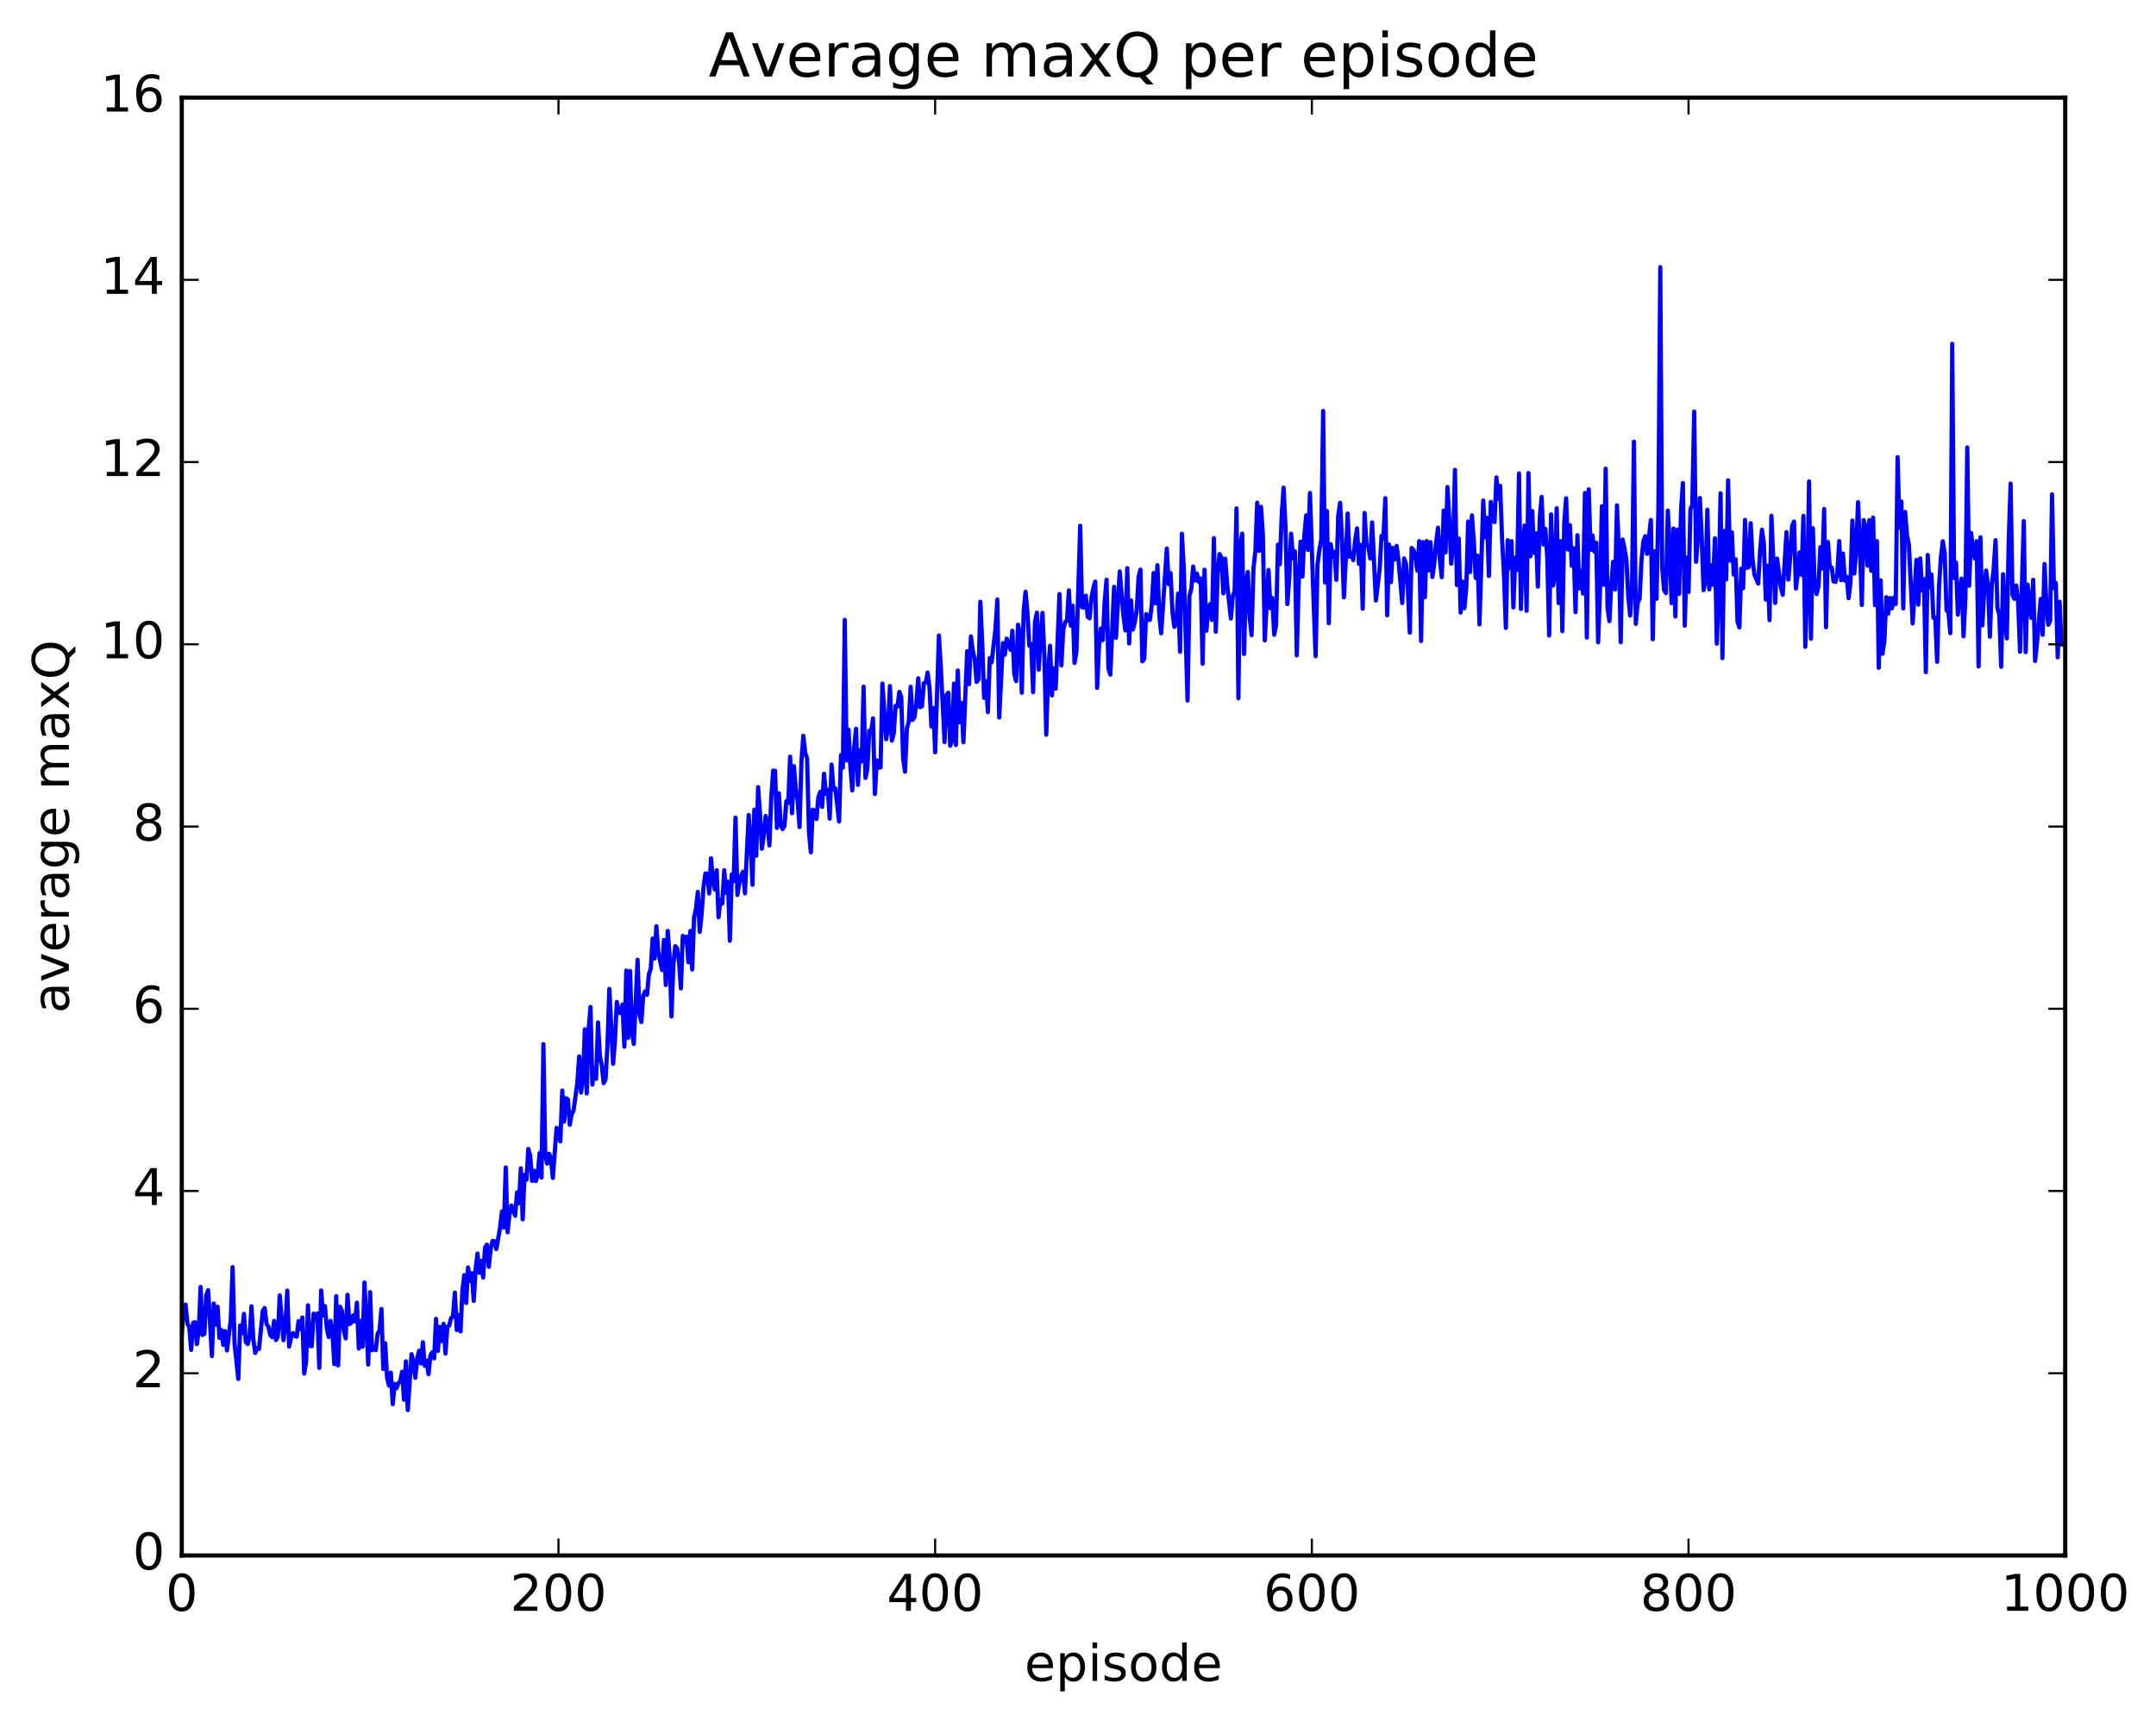 <?xml version="1.0" encoding="utf-8" standalone="no"?>
<!DOCTYPE svg PUBLIC "-//W3C//DTD SVG 1.1//EN"
  "http://www.w3.org/Graphics/SVG/1.1/DTD/svg11.dtd">
<!-- Created with matplotlib (http://matplotlib.org/) -->
<svg height="408pt" version="1.1" viewBox="0 0 511 408" width="511pt" xmlns="http://www.w3.org/2000/svg" xmlns:xlink="http://www.w3.org/1999/xlink">
 <defs>
  <style type="text/css">
*{stroke-linecap:butt;stroke-linejoin:round;stroke-miterlimit:100000;}
  </style>
 </defs>
 <g id="figure_1">
  <g id="patch_1">
   <path d="M 0 408.169 
L 511.954 408.169 
L 511.954 0 
L 0 0 
z
" style="fill:#ffffff;"/>
  </g>
  <g id="axes_1">
   <g id="patch_2">
    <path d="M 43.084 368.742 
L 489.484 368.742 
L 489.484 23.142 
L 43.084 23.142 
z
" style="fill:#ffffff;"/>
   </g>
   <g id="line2d_1">
    <path clip-path="url(#p8f39b2560d)" d="M 43.084 316.364 
L 43.53 309.959 
L 43.977 309.282 
L 44.423 313.789 
L 44.869 314.629 
L 45.316 320.016 
L 45.762 313.602 
L 46.209 313.443 
L 46.655 318.622 
L 47.101 315.549 
L 47.548 305.084 
L 47.994 316.47 
L 48.441 316.227 
L 48.887 307.076 
L 49.333 305.86 
L 50.226 321.485 
L 50.673 309.016 
L 51.119 314.009 
L 51.565 309.763 
L 52.012 317.156 
L 52.458 315.281 
L 52.905 318.825 
L 53.351 315.565 
L 53.797 320.141 
L 54.69 312.934 
L 55.137 300.391 
L 55.583 318.394 
L 56.476 326.909 
L 56.922 314.243 
L 57.369 316.06 
L 57.815 311.472 
L 58.261 318.13 
L 58.708 318.622 
L 59.154 316.99 
L 59.601 309.677 
L 60.047 317.533 
L 60.493 320.758 
L 60.94 319.564 
L 61.386 319.788 
L 62.279 310.777 
L 62.725 310.088 
L 63.172 313.858 
L 63.618 314.52 
L 64.065 316.493 
L 64.511 316.998 
L 64.957 313.149 
L 65.404 317.672 
L 65.85 316.797 
L 66.297 307.095 
L 67.189 317.714 
L 67.636 314.06 
L 68.082 305.956 
L 68.529 319.225 
L 68.975 317.097 
L 69.421 316.02 
L 69.868 316.715 
L 70.314 316.874 
L 70.761 313.196 
L 71.207 315.078 
L 71.653 312.338 
L 72.1 325.62 
L 72.546 322.809 
L 72.993 309.419 
L 73.439 319.063 
L 73.885 319.132 
L 74.332 311.42 
L 74.778 312.49 
L 75.225 311.379 
L 75.671 324.292 
L 76.117 305.897 
L 76.564 311.858 
L 77.01 309.628 
L 77.457 314.799 
L 77.903 316.947 
L 78.349 313.137 
L 78.796 316.128 
L 79.242 323.399 
L 79.689 307.257 
L 80.135 323.713 
L 80.581 309.773 
L 81.028 310.736 
L 81.474 315.331 
L 81.921 317.277 
L 82.367 306.945 
L 82.813 313.91 
L 83.26 313.571 
L 83.706 311.842 
L 84.153 313.254 
L 84.599 308.806 
L 85.045 319.7 
L 85.492 313.113 
L 85.938 319.245 
L 86.385 304.028 
L 87.277 323.488 
L 87.724 306.318 
L 88.17 320.099 
L 88.617 319.233 
L 89.063 320.075 
L 89.509 316.128 
L 89.956 315.454 
L 90.402 310.305 
L 90.849 324.555 
L 91.295 318.427 
L 91.741 326.544 
L 92.188 328.448 
L 92.634 325.408 
L 93.081 332.87 
L 93.527 328.08 
L 93.973 329.099 
L 94.42 327.894 
L 94.866 327.415 
L 95.313 325.17 
L 95.759 331.83 
L 96.205 322.721 
L 96.652 334.272 
L 97.545 321.021 
L 97.991 322.934 
L 98.437 326.636 
L 98.884 322.058 
L 99.33 320.2 
L 99.777 323.223 
L 100.223 318.199 
L 100.669 323.785 
L 101.116 322.566 
L 101.562 325.764 
L 102.009 321.319 
L 102.455 320.562 
L 102.901 322.02 
L 103.348 312.662 
L 103.794 320.25 
L 104.241 314.579 
L 104.687 317.914 
L 105.133 313.821 
L 105.58 320.868 
L 106.026 314.54 
L 106.473 314.218 
L 106.919 312.468 
L 107.365 312.085 
L 107.812 306.417 
L 108.258 315.288 
L 108.705 311.752 
L 109.151 315.64 
L 109.597 305.83 
L 110.044 302.27 
L 110.49 308.89 
L 110.937 300.471 
L 111.383 303.655 
L 111.829 301.811 
L 112.276 308.383 
L 112.722 300.969 
L 113.169 297.169 
L 113.615 301.737 
L 114.061 298.907 
L 114.508 302.854 
L 114.954 295.758 
L 115.401 295.066 
L 115.847 300.301 
L 116.293 296.094 
L 116.74 294.18 
L 117.186 294.246 
L 117.633 296.116 
L 118.525 291.031 
L 118.972 287.199 
L 119.418 291.023 
L 119.865 276.741 
L 120.311 292.135 
L 120.757 287.759 
L 121.204 285.774 
L 122.097 288.212 
L 122.543 282.667 
L 122.989 285.235 
L 123.436 276.973 
L 123.882 289.052 
L 124.329 278.507 
L 124.775 279.673 
L 125.221 272.371 
L 125.668 274.016 
L 126.114 279.94 
L 126.561 277.514 
L 127.007 279.991 
L 127.453 278.477 
L 127.9 273.311 
L 128.346 279.163 
L 128.793 247.534 
L 129.239 274.029 
L 129.685 275.836 
L 130.132 273.51 
L 130.578 274.602 
L 131.025 279.252 
L 131.917 267.369 
L 132.364 268.739 
L 132.81 270.571 
L 133.257 258.527 
L 133.703 265.889 
L 134.149 260.346 
L 134.596 260.614 
L 135.042 266.627 
L 135.489 264.11 
L 135.935 263.289 
L 136.828 256.761 
L 137.274 250.447 
L 137.721 258.988 
L 138.167 255.728 
L 138.613 244.003 
L 139.06 259.209 
L 139.506 244.193 
L 139.953 238.723 
L 140.399 257.114 
L 140.845 253.199 
L 141.292 255.755 
L 141.738 242.376 
L 142.185 250.382 
L 142.631 252.549 
L 143.077 256.78 
L 143.524 255.845 
L 143.97 247.893 
L 144.417 234.423 
L 145.309 252.194 
L 145.756 246.621 
L 146.202 237.518 
L 146.649 240.126 
L 147.095 240.123 
L 147.541 238.135 
L 147.988 248.128 
L 148.434 230.072 
L 148.881 246.063 
L 149.327 230.185 
L 149.773 244.389 
L 150.22 247.486 
L 151.113 227.523 
L 151.559 240.403 
L 152.005 242.284 
L 152.452 236.097 
L 152.898 235.031 
L 153.345 235.835 
L 153.791 231 
L 154.237 229.659 
L 154.684 222.48 
L 155.13 227.24 
L 155.577 219.575 
L 156.023 225.747 
L 156.916 229.981 
L 157.362 222.831 
L 157.809 233.5 
L 158.255 220.691 
L 158.701 226.501 
L 159.148 240.962 
L 159.594 228.794 
L 160.041 224.309 
L 160.487 224.772 
L 160.933 227.945 
L 161.38 234.308 
L 161.826 221.856 
L 162.273 223.366 
L 162.719 222.037 
L 163.165 228.111 
L 163.612 220.703 
L 164.058 229.832 
L 164.505 217.492 
L 164.951 215.423 
L 165.397 211.438 
L 165.844 220.928 
L 166.29 216.688 
L 166.737 210.307 
L 167.183 207.075 
L 167.629 207.096 
L 168.076 211.804 
L 168.522 203.465 
L 168.969 208.701 
L 169.415 210.862 
L 169.861 206.287 
L 170.308 217.441 
L 170.754 213.325 
L 171.201 214.206 
L 171.647 206.301 
L 172.093 211.648 
L 172.54 209.026 
L 172.986 223.015 
L 173.433 207.299 
L 173.879 208.897 
L 174.325 193.829 
L 174.772 212.173 
L 175.218 209.253 
L 175.665 207.567 
L 176.111 206.658 
L 176.557 211.788 
L 177.45 193.201 
L 177.897 199.391 
L 178.343 209.744 
L 178.789 191.933 
L 179.236 202.859 
L 179.682 186.61 
L 180.129 192.823 
L 180.575 201.211 
L 181.021 198.094 
L 181.468 193.424 
L 181.914 195.068 
L 182.361 200.423 
L 182.807 188.903 
L 183.253 182.697 
L 183.7 182.718 
L 184.146 196.277 
L 184.593 188.047 
L 185.039 195.563 
L 185.485 196.54 
L 185.932 195.814 
L 186.378 189.922 
L 186.825 190.377 
L 187.271 179.379 
L 187.717 192.787 
L 188.164 181.613 
L 188.61 187.06 
L 189.057 189.868 
L 189.503 196.061 
L 189.949 180.585 
L 190.396 174.43 
L 190.842 178.494 
L 191.289 179.697 
L 191.735 197.332 
L 192.181 202.048 
L 192.628 191.935 
L 193.074 192.191 
L 193.521 194.151 
L 193.967 188.973 
L 194.413 187.724 
L 194.86 191.282 
L 195.306 183.439 
L 195.753 188.216 
L 196.199 187.225 
L 196.645 194.075 
L 197.092 181.259 
L 197.538 187.141 
L 197.985 186.903 
L 198.877 194.744 
L 199.324 179.007 
L 199.77 181.992 
L 200.217 146.955 
L 200.663 180.27 
L 201.109 172.982 
L 201.556 181.799 
L 202.002 187.386 
L 202.449 177.16 
L 202.895 172.766 
L 203.341 186.066 
L 203.788 177.866 
L 204.234 180.495 
L 204.681 162.78 
L 205.127 184.417 
L 205.573 182.359 
L 206.02 173.24 
L 206.466 173.637 
L 206.913 170.297 
L 207.359 188.225 
L 207.805 180.244 
L 208.252 181.984 
L 208.698 181.924 
L 209.145 162.044 
L 210.037 175.248 
L 210.484 172.58 
L 210.93 162.63 
L 211.377 175.564 
L 211.823 173.911 
L 212.269 167.337 
L 212.716 167.524 
L 213.162 164.02 
L 213.609 165.258 
L 214.055 179.881 
L 214.501 182.939 
L 214.948 172.697 
L 215.394 171.086 
L 215.841 162.802 
L 216.287 170.685 
L 216.733 169.994 
L 217.18 166.91 
L 217.626 160.789 
L 218.073 167.655 
L 218.519 167.413 
L 218.965 161.958 
L 219.412 161.824 
L 219.858 159.441 
L 220.305 162.958 
L 220.751 172.234 
L 221.197 167.859 
L 221.644 178.359 
L 222.537 150.652 
L 222.983 158.053 
L 223.876 175.925 
L 224.322 164.79 
L 224.769 164.218 
L 225.215 176.784 
L 225.661 175.403 
L 226.108 162.06 
L 226.554 176.613 
L 227.001 158.954 
L 227.447 171.257 
L 227.893 166.613 
L 228.34 175.959 
L 229.233 154.372 
L 229.679 162.181 
L 230.125 150.861 
L 230.572 154.39 
L 231.018 156.188 
L 231.465 161.664 
L 231.911 161.11 
L 232.357 142.645 
L 232.804 152.578 
L 233.25 165.436 
L 233.697 161.51 
L 234.143 168.822 
L 234.589 156.002 
L 235.036 157.004 
L 235.929 149.202 
L 236.375 142.101 
L 236.821 170.096 
L 237.714 152.461 
L 238.161 155.186 
L 238.607 151.395 
L 239.5 154.049 
L 239.946 149.524 
L 240.393 159.733 
L 240.839 161.464 
L 241.285 148.093 
L 241.732 150.34 
L 242.178 164.223 
L 242.625 144.798 
L 243.071 140.279 
L 243.517 145.266 
L 243.964 153.052 
L 244.41 152.66 
L 244.857 164.091 
L 245.303 147.533 
L 245.749 145.236 
L 246.196 158.773 
L 246.642 150.405 
L 247.089 145.288 
L 247.535 156.008 
L 247.981 174.158 
L 248.428 159.283 
L 248.874 153.095 
L 249.321 164.841 
L 249.767 158.437 
L 250.213 163.248 
L 251.106 140.824 
L 251.553 157.735 
L 251.999 149.428 
L 252.445 147.461 
L 252.892 147.223 
L 253.338 139.956 
L 253.785 148.327 
L 254.231 143.589 
L 254.677 157.166 
L 255.124 154.427 
L 256.017 124.637 
L 256.463 143.962 
L 256.909 144.04 
L 257.356 141.218 
L 257.802 146.231 
L 258.249 146.575 
L 258.695 141.621 
L 259.141 139.467 
L 259.588 137.862 
L 260.034 163.083 
L 260.481 153.195 
L 260.927 148.994 
L 261.373 151.744 
L 261.82 142.562 
L 262.266 137.431 
L 262.713 158.484 
L 263.159 159.929 
L 264.052 139.104 
L 264.498 151.207 
L 265.391 135.466 
L 266.284 146.132 
L 266.73 149.451 
L 267.177 134.679 
L 267.623 152.534 
L 268.069 142.333 
L 268.516 149.233 
L 268.962 147.514 
L 269.409 144.857 
L 269.855 136.804 
L 270.301 135.027 
L 270.748 156.77 
L 271.194 156.189 
L 271.641 145.597 
L 272.087 146.885 
L 272.533 146.958 
L 272.98 143.462 
L 273.426 135.832 
L 273.873 143.003 
L 274.319 133.977 
L 274.765 145.725 
L 275.212 150.129 
L 276.551 130.046 
L 276.997 138.477 
L 277.444 135.857 
L 277.89 145.123 
L 278.337 148.609 
L 278.783 147.746 
L 279.229 140.699 
L 279.676 154.518 
L 280.122 126.521 
L 280.569 134.617 
L 281.461 166.076 
L 281.908 141.252 
L 282.354 139.587 
L 282.801 134.325 
L 283.247 137.615 
L 283.693 136.005 
L 284.14 137.948 
L 284.586 137.138 
L 285.033 157.358 
L 285.479 135.065 
L 285.925 149.523 
L 286.372 144.53 
L 286.818 143.203 
L 287.265 146.972 
L 287.711 127.564 
L 288.157 149.764 
L 288.604 135.874 
L 289.05 131.338 
L 289.497 132.205 
L 289.943 140.665 
L 290.389 132.452 
L 290.836 138.301 
L 291.729 146.624 
L 292.175 141.375 
L 292.621 140.151 
L 293.068 120.5 
L 293.514 165.529 
L 293.961 129.43 
L 294.407 126.502 
L 294.853 155.041 
L 295.3 138.172 
L 295.746 135.577 
L 296.193 146.519 
L 296.639 150.594 
L 297.085 134.81 
L 297.532 130.736 
L 297.978 119.172 
L 298.425 130.596 
L 298.871 120.147 
L 299.317 126.713 
L 299.764 151.801 
L 300.657 135.137 
L 301.103 144.186 
L 301.549 141.756 
L 301.996 150.476 
L 302.442 148.132 
L 302.889 129.104 
L 303.335 133.78 
L 303.781 122.086 
L 304.228 115.599 
L 304.674 124.89 
L 305.121 143.19 
L 305.567 136.97 
L 306.013 126.512 
L 306.46 132.398 
L 306.906 130.682 
L 307.353 155.362 
L 307.799 138.57 
L 308.245 128.405 
L 308.692 136.69 
L 309.138 127.073 
L 309.585 122.164 
L 310.031 130.37 
L 310.477 116.856 
L 311.37 143.454 
L 311.817 155.55 
L 312.263 133.86 
L 312.709 130.365 
L 313.156 127.924 
L 313.602 97.418 
L 314.049 138.074 
L 314.495 121.149 
L 314.941 147.749 
L 315.388 129.006 
L 315.834 131.883 
L 316.281 130.828 
L 316.727 137.46 
L 317.173 122.339 
L 317.62 119.187 
L 318.066 127.739 
L 318.513 141.61 
L 318.959 132.913 
L 319.405 121.742 
L 319.852 131.961 
L 320.298 131.026 
L 320.745 132.792 
L 321.191 128.061 
L 321.637 125.262 
L 322.084 133.694 
L 322.53 129.165 
L 322.977 144.305 
L 323.423 121.604 
L 323.869 129.109 
L 324.316 129.523 
L 324.762 132.401 
L 325.209 123.838 
L 326.101 142.369 
L 326.994 134.903 
L 327.441 127.043 
L 327.887 127.631 
L 328.333 118.102 
L 328.78 145.862 
L 329.226 129.084 
L 329.673 137.993 
L 330.119 129.892 
L 330.565 132.613 
L 331.012 129.422 
L 331.458 132.754 
L 332.351 142.966 
L 332.797 132.377 
L 333.244 133.701 
L 333.69 139.721 
L 334.137 149.986 
L 334.583 129.917 
L 335.029 130.391 
L 335.476 132.007 
L 335.922 135.286 
L 336.369 128.275 
L 336.815 151.966 
L 337.261 128.513 
L 337.708 141.593 
L 338.154 128.265 
L 338.601 135.202 
L 339.047 128.535 
L 339.493 136.783 
L 339.94 133.544 
L 340.386 128.601 
L 340.833 125.085 
L 341.279 132.913 
L 341.725 136.828 
L 342.172 121.022 
L 342.618 130.95 
L 343.065 115.448 
L 343.511 123.257 
L 343.957 133.634 
L 344.404 128.755 
L 344.85 111.383 
L 345.297 138.686 
L 345.743 127.663 
L 346.189 145.215 
L 346.636 137.856 
L 347.082 144.198 
L 347.529 139.261 
L 347.975 123.635 
L 348.421 135.615 
L 348.868 122.176 
L 349.314 128.305 
L 349.761 137.01 
L 350.207 131.738 
L 350.653 148.014 
L 351.546 118.65 
L 351.993 127.406 
L 352.439 122.747 
L 352.885 136.536 
L 353.332 118.985 
L 353.778 123.135 
L 354.225 123.759 
L 354.671 113.188 
L 355.117 118.296 
L 355.564 115.165 
L 356.01 127.833 
L 356.457 136.123 
L 356.903 148.844 
L 357.349 128.068 
L 357.796 134.697 
L 358.242 128.286 
L 358.689 143.996 
L 359.135 132.218 
L 359.581 135.116 
L 360.028 112.228 
L 360.474 144.375 
L 360.921 129.386 
L 361.367 124.582 
L 361.813 144.78 
L 362.26 112.149 
L 362.706 131.885 
L 363.153 121.133 
L 363.599 131.069 
L 364.045 126.431 
L 364.492 139.07 
L 364.938 122.818 
L 365.385 117.793 
L 365.831 129.085 
L 366.277 125.382 
L 366.724 132.245 
L 367.17 150.665 
L 367.617 121.932 
L 368.063 138.827 
L 368.509 136.809 
L 368.956 120.477 
L 369.402 142.967 
L 369.849 128.302 
L 370.295 149.614 
L 370.741 124.122 
L 371.188 118.12 
L 371.634 130.279 
L 372.081 124.512 
L 372.527 134.135 
L 372.973 129.984 
L 373.42 145.126 
L 373.866 126.893 
L 374.313 139.491 
L 374.759 135.311 
L 375.205 140.719 
L 375.652 116.866 
L 376.098 151.145 
L 376.545 116.003 
L 376.991 130.348 
L 377.437 126.945 
L 377.884 130.749 
L 378.33 128.658 
L 378.777 152.272 
L 379.223 140.067 
L 379.669 120.019 
L 380.116 138.613 
L 380.562 111.092 
L 381.009 144.2 
L 381.455 147.242 
L 381.901 138.328 
L 382.348 133.176 
L 382.794 139.733 
L 383.241 119.8 
L 383.687 130.416 
L 384.133 152.25 
L 384.58 127.903 
L 385.026 130.022 
L 385.473 132.711 
L 385.919 141.316 
L 386.365 145.928 
L 386.812 138.919 
L 387.258 104.702 
L 387.705 147.893 
L 388.151 142.819 
L 388.597 142.051 
L 389.044 133.029 
L 389.49 128.345 
L 389.937 127.12 
L 390.383 131.291 
L 391.276 123.257 
L 391.722 151.546 
L 392.169 130.68 
L 392.615 141.958 
L 393.061 120.424 
L 393.508 63.335 
L 393.954 134.496 
L 394.401 139.849 
L 394.847 140.606 
L 395.293 121.033 
L 395.74 129.653 
L 396.186 142.986 
L 396.633 125.296 
L 397.079 146.135 
L 397.525 125.548 
L 397.972 140.777 
L 398.418 121.114 
L 398.865 114.524 
L 399.311 148.334 
L 399.757 132.205 
L 400.204 140.354 
L 400.65 120.701 
L 401.097 119.658 
L 401.543 97.577 
L 401.989 133.175 
L 402.436 127.465 
L 402.882 118.057 
L 403.329 127.502 
L 403.775 139.904 
L 404.221 137.695 
L 404.668 120.83 
L 405.114 139.728 
L 405.561 133.989 
L 406.007 138.634 
L 406.453 127.617 
L 406.9 152.586 
L 407.346 139.585 
L 407.793 116.955 
L 408.239 156.018 
L 408.685 125.878 
L 409.132 137.361 
L 409.578 113.867 
L 410.025 132.9 
L 410.471 126.197 
L 410.917 136.226 
L 411.364 132.566 
L 411.81 147.341 
L 412.257 148.738 
L 412.703 134.791 
L 413.149 139.443 
L 413.596 123.257 
L 414.042 134.626 
L 414.489 134.446 
L 414.935 124.017 
L 415.381 132.798 
L 415.828 136.236 
L 416.721 138.336 
L 417.167 130.589 
L 417.613 125.568 
L 418.06 128.819 
L 418.506 142.136 
L 418.953 134.118 
L 419.399 147.042 
L 419.845 122.276 
L 420.738 142.921 
L 421.185 132.421 
L 422.077 139.109 
L 422.524 140.999 
L 423.417 126.158 
L 423.863 137.382 
L 424.309 132.05 
L 424.756 124.712 
L 425.202 123.642 
L 425.649 139.52 
L 426.095 136.084 
L 426.541 130.957 
L 426.988 136.267 
L 427.434 122.289 
L 427.881 153.339 
L 428.327 139.468 
L 428.773 114.132 
L 429.22 151.424 
L 429.666 125.228 
L 430.113 139.062 
L 430.559 140.844 
L 431.005 139.005 
L 431.452 129.722 
L 431.898 134.782 
L 432.345 120.654 
L 432.791 148.717 
L 433.237 128.488 
L 433.684 134.435 
L 434.13 134.518 
L 434.577 137.845 
L 435.023 137.935 
L 435.469 135.913 
L 435.916 128.268 
L 436.362 137.542 
L 436.809 131.229 
L 437.255 137.641 
L 437.701 136.742 
L 438.148 141.814 
L 438.594 137.97 
L 439.041 123.389 
L 439.487 135.965 
L 439.933 130.744 
L 440.38 119.046 
L 440.826 129.581 
L 441.273 143.428 
L 441.719 123.279 
L 442.165 124.827 
L 442.612 134.1 
L 443.058 123.323 
L 443.505 135.337 
L 443.951 122.725 
L 444.397 143.479 
L 444.844 128.29 
L 445.29 158.305 
L 445.737 137.592 
L 446.183 154.984 
L 446.629 151.833 
L 447.076 141.572 
L 447.522 145.501 
L 447.969 141.776 
L 448.415 144.208 
L 448.861 141.676 
L 449.308 143.195 
L 449.754 108.362 
L 450.201 125.082 
L 450.647 118.894 
L 451.093 144.247 
L 451.54 121.353 
L 451.986 126.883 
L 452.433 129.105 
L 453.325 147.795 
L 454.218 132.739 
L 454.665 143.348 
L 455.111 132.37 
L 455.557 139.981 
L 456.004 137.286 
L 456.45 159.35 
L 456.897 131.572 
L 457.343 139.221 
L 457.789 136.179 
L 458.236 146.456 
L 458.682 146.364 
L 459.129 156.882 
L 459.575 138.992 
L 460.021 132.125 
L 460.468 128.312 
L 460.914 131.225 
L 461.361 144.696 
L 461.807 145.151 
L 462.253 150.098 
L 462.7 81.505 
L 463.146 137.023 
L 463.593 133.364 
L 464.039 145.715 
L 464.485 140.048 
L 464.932 137.17 
L 465.378 150.842 
L 465.825 141.721 
L 466.271 106.063 
L 466.717 138.854 
L 467.164 126.327 
L 467.61 130.125 
L 468.057 132.401 
L 468.503 128.294 
L 468.949 157.983 
L 469.396 127.371 
L 469.842 148.252 
L 470.289 139.814 
L 470.735 135.246 
L 471.181 138.782 
L 471.628 150.933 
L 472.074 138.933 
L 472.521 134.998 
L 472.967 128.048 
L 473.413 144.128 
L 473.86 145.749 
L 474.306 158.061 
L 474.753 136.121 
L 475.199 147.006 
L 475.645 151.35 
L 476.092 128.217 
L 476.538 114.645 
L 476.985 141.004 
L 477.431 141.953 
L 477.877 138.812 
L 478.324 142.806 
L 478.77 154.503 
L 479.663 123.535 
L 480.109 154.599 
L 480.556 138.582 
L 481.449 146.477 
L 481.895 137.447 
L 482.341 156.678 
L 482.788 152.484 
L 483.681 142 
L 484.127 150.496 
L 484.573 133.709 
L 485.02 143.374 
L 485.466 148.112 
L 485.913 147.148 
L 486.359 117.185 
L 486.805 139.451 
L 487.252 138.178 
L 487.698 155.827 
L 488.145 142.648 
L 488.591 152.776 
L 488.591 152.776 
" style="fill:none;stroke:#0000ff;stroke-linecap:square;"/>
   </g>
   <g id="patch_3">
    <path d="M 489.484 368.742 
L 489.484 23.142 
" style="fill:none;stroke:#000000;stroke-linecap:square;stroke-linejoin:miter;"/>
   </g>
   <g id="patch_4">
    <path d="M 43.084 368.742 
L 489.484 368.742 
" style="fill:none;stroke:#000000;stroke-linecap:square;stroke-linejoin:miter;"/>
   </g>
   <g id="patch_5">
    <path d="M 43.084 23.142 
L 489.484 23.142 
" style="fill:none;stroke:#000000;stroke-linecap:square;stroke-linejoin:miter;"/>
   </g>
   <g id="patch_6">
    <path d="M 43.084 368.742 
L 43.084 23.142 
" style="fill:none;stroke:#000000;stroke-linecap:square;stroke-linejoin:miter;"/>
   </g>
   <g id="matplotlib.axis_1">
    <g id="xtick_1">
     <g id="line2d_2">
      <defs>
       <path d="M 0 0 
L 0 -4 
" id="maa54a718fe" style="stroke:#000000;stroke-width:0.5;"/>
      </defs>
      <g>
       <use style="stroke:#000000;stroke-width:0.5;" x="43.084" xlink:href="#maa54a718fe" y="368.742"/>
      </g>
     </g>
     <g id="line2d_3">
      <defs>
       <path d="M 0 0 
L 0 4 
" id="m77dd92360f" style="stroke:#000000;stroke-width:0.5;"/>
      </defs>
      <g>
       <use style="stroke:#000000;stroke-width:0.5;" x="43.084" xlink:href="#m77dd92360f" y="23.142"/>
      </g>
     </g>
     <g id="text_1">
      <!-- 0 -->
      <defs>
       <path d="M 31.781 66.406 
Q 24.172 66.406 20.328 58.906 
Q 16.5 51.422 16.5 36.375 
Q 16.5 21.391 20.328 13.891 
Q 24.172 6.391 31.781 6.391 
Q 39.453 6.391 43.281 13.891 
Q 47.125 21.391 47.125 36.375 
Q 47.125 51.422 43.281 58.906 
Q 39.453 66.406 31.781 66.406 
M 31.781 74.219 
Q 44.047 74.219 50.516 64.516 
Q 56.984 54.828 56.984 36.375 
Q 56.984 17.969 50.516 8.266 
Q 44.047 -1.422 31.781 -1.422 
Q 19.531 -1.422 13.062 8.266 
Q 6.594 17.969 6.594 36.375 
Q 6.594 54.828 13.062 64.516 
Q 19.531 74.219 31.781 74.219 
" id="BitstreamVeraSans-Roman-30"/>
      </defs>
      <g transform="translate(39.266 381.86)scale(0.12 -0.12)">
       <use xlink:href="#BitstreamVeraSans-Roman-30"/>
      </g>
     </g>
    </g>
    <g id="xtick_2">
     <g id="line2d_4">
      <g>
       <use style="stroke:#000000;stroke-width:0.5;" x="132.364" xlink:href="#maa54a718fe" y="368.742"/>
      </g>
     </g>
     <g id="line2d_5">
      <g>
       <use style="stroke:#000000;stroke-width:0.5;" x="132.364" xlink:href="#m77dd92360f" y="23.142"/>
      </g>
     </g>
     <g id="text_2">
      <!-- 200 -->
      <defs>
       <path d="M 19.188 8.297 
L 53.609 8.297 
L 53.609 0 
L 7.328 0 
L 7.328 8.297 
Q 12.938 14.109 22.625 23.891 
Q 32.328 33.688 34.812 36.531 
Q 39.547 41.844 41.422 45.531 
Q 43.312 49.219 43.312 52.781 
Q 43.312 58.594 39.234 62.25 
Q 35.156 65.922 28.609 65.922 
Q 23.969 65.922 18.812 64.312 
Q 13.672 62.703 7.812 59.422 
L 7.812 69.391 
Q 13.766 71.781 18.938 73 
Q 24.125 74.219 28.422 74.219 
Q 39.75 74.219 46.484 68.547 
Q 53.219 62.891 53.219 53.422 
Q 53.219 48.922 51.531 44.891 
Q 49.859 40.875 45.406 35.406 
Q 44.188 33.984 37.641 27.219 
Q 31.109 20.453 19.188 8.297 
" id="BitstreamVeraSans-Roman-32"/>
      </defs>
      <g transform="translate(120.911 381.86)scale(0.12 -0.12)">
       <use xlink:href="#BitstreamVeraSans-Roman-32"/>
       <use x="63.623" xlink:href="#BitstreamVeraSans-Roman-30"/>
       <use x="127.246" xlink:href="#BitstreamVeraSans-Roman-30"/>
      </g>
     </g>
    </g>
    <g id="xtick_3">
     <g id="line2d_6">
      <g>
       <use style="stroke:#000000;stroke-width:0.5;" x="221.644" xlink:href="#maa54a718fe" y="368.742"/>
      </g>
     </g>
     <g id="line2d_7">
      <g>
       <use style="stroke:#000000;stroke-width:0.5;" x="221.644" xlink:href="#m77dd92360f" y="23.142"/>
      </g>
     </g>
     <g id="text_3">
      <!-- 400 -->
      <defs>
       <path d="M 37.797 64.312 
L 12.891 25.391 
L 37.797 25.391 
z
M 35.203 72.906 
L 47.609 72.906 
L 47.609 25.391 
L 58.016 25.391 
L 58.016 17.188 
L 47.609 17.188 
L 47.609 0 
L 37.797 0 
L 37.797 17.188 
L 4.891 17.188 
L 4.891 26.703 
z
" id="BitstreamVeraSans-Roman-34"/>
      </defs>
      <g transform="translate(210.191 381.86)scale(0.12 -0.12)">
       <use xlink:href="#BitstreamVeraSans-Roman-34"/>
       <use x="63.623" xlink:href="#BitstreamVeraSans-Roman-30"/>
       <use x="127.246" xlink:href="#BitstreamVeraSans-Roman-30"/>
      </g>
     </g>
    </g>
    <g id="xtick_4">
     <g id="line2d_8">
      <g>
       <use style="stroke:#000000;stroke-width:0.5;" x="310.924" xlink:href="#maa54a718fe" y="368.742"/>
      </g>
     </g>
     <g id="line2d_9">
      <g>
       <use style="stroke:#000000;stroke-width:0.5;" x="310.924" xlink:href="#m77dd92360f" y="23.142"/>
      </g>
     </g>
     <g id="text_4">
      <!-- 600 -->
      <defs>
       <path d="M 33.016 40.375 
Q 26.375 40.375 22.484 35.828 
Q 18.609 31.297 18.609 23.391 
Q 18.609 15.531 22.484 10.953 
Q 26.375 6.391 33.016 6.391 
Q 39.656 6.391 43.531 10.953 
Q 47.406 15.531 47.406 23.391 
Q 47.406 31.297 43.531 35.828 
Q 39.656 40.375 33.016 40.375 
M 52.594 71.297 
L 52.594 62.312 
Q 48.875 64.062 45.094 64.984 
Q 41.312 65.922 37.594 65.922 
Q 27.828 65.922 22.672 59.328 
Q 17.531 52.734 16.797 39.406 
Q 19.672 43.656 24.016 45.922 
Q 28.375 48.188 33.594 48.188 
Q 44.578 48.188 50.953 41.516 
Q 57.328 34.859 57.328 23.391 
Q 57.328 12.156 50.688 5.359 
Q 44.047 -1.422 33.016 -1.422 
Q 20.359 -1.422 13.672 8.266 
Q 6.984 17.969 6.984 36.375 
Q 6.984 53.656 15.188 63.938 
Q 23.391 74.219 37.203 74.219 
Q 40.922 74.219 44.703 73.484 
Q 48.484 72.75 52.594 71.297 
" id="BitstreamVeraSans-Roman-36"/>
      </defs>
      <g transform="translate(299.471 381.86)scale(0.12 -0.12)">
       <use xlink:href="#BitstreamVeraSans-Roman-36"/>
       <use x="63.623" xlink:href="#BitstreamVeraSans-Roman-30"/>
       <use x="127.246" xlink:href="#BitstreamVeraSans-Roman-30"/>
      </g>
     </g>
    </g>
    <g id="xtick_5">
     <g id="line2d_10">
      <g>
       <use style="stroke:#000000;stroke-width:0.5;" x="400.204" xlink:href="#maa54a718fe" y="368.742"/>
      </g>
     </g>
     <g id="line2d_11">
      <g>
       <use style="stroke:#000000;stroke-width:0.5;" x="400.204" xlink:href="#m77dd92360f" y="23.142"/>
      </g>
     </g>
     <g id="text_5">
      <!-- 800 -->
      <defs>
       <path d="M 31.781 34.625 
Q 24.75 34.625 20.719 30.859 
Q 16.703 27.094 16.703 20.516 
Q 16.703 13.922 20.719 10.156 
Q 24.75 6.391 31.781 6.391 
Q 38.812 6.391 42.859 10.172 
Q 46.922 13.969 46.922 20.516 
Q 46.922 27.094 42.891 30.859 
Q 38.875 34.625 31.781 34.625 
M 21.922 38.812 
Q 15.578 40.375 12.031 44.719 
Q 8.5 49.078 8.5 55.328 
Q 8.5 64.062 14.719 69.141 
Q 20.953 74.219 31.781 74.219 
Q 42.672 74.219 48.875 69.141 
Q 55.078 64.062 55.078 55.328 
Q 55.078 49.078 51.531 44.719 
Q 48 40.375 41.703 38.812 
Q 48.828 37.156 52.797 32.312 
Q 56.781 27.484 56.781 20.516 
Q 56.781 9.906 50.312 4.234 
Q 43.844 -1.422 31.781 -1.422 
Q 19.734 -1.422 13.25 4.234 
Q 6.781 9.906 6.781 20.516 
Q 6.781 27.484 10.781 32.312 
Q 14.797 37.156 21.922 38.812 
M 18.312 54.391 
Q 18.312 48.734 21.844 45.562 
Q 25.391 42.391 31.781 42.391 
Q 38.141 42.391 41.719 45.562 
Q 45.312 48.734 45.312 54.391 
Q 45.312 60.062 41.719 63.234 
Q 38.141 66.406 31.781 66.406 
Q 25.391 66.406 21.844 63.234 
Q 18.312 60.062 18.312 54.391 
" id="BitstreamVeraSans-Roman-38"/>
      </defs>
      <g transform="translate(388.751 381.86)scale(0.12 -0.12)">
       <use xlink:href="#BitstreamVeraSans-Roman-38"/>
       <use x="63.623" xlink:href="#BitstreamVeraSans-Roman-30"/>
       <use x="127.246" xlink:href="#BitstreamVeraSans-Roman-30"/>
      </g>
     </g>
    </g>
    <g id="xtick_6">
     <g id="line2d_12">
      <g>
       <use style="stroke:#000000;stroke-width:0.5;" x="489.484" xlink:href="#maa54a718fe" y="368.742"/>
      </g>
     </g>
     <g id="line2d_13">
      <g>
       <use style="stroke:#000000;stroke-width:0.5;" x="489.484" xlink:href="#m77dd92360f" y="23.142"/>
      </g>
     </g>
     <g id="text_6">
      <!-- 1000 -->
      <defs>
       <path d="M 12.406 8.297 
L 28.516 8.297 
L 28.516 63.922 
L 10.984 60.406 
L 10.984 69.391 
L 28.422 72.906 
L 38.281 72.906 
L 38.281 8.297 
L 54.391 8.297 
L 54.391 0 
L 12.406 0 
z
" id="BitstreamVeraSans-Roman-31"/>
      </defs>
      <g transform="translate(474.214 381.86)scale(0.12 -0.12)">
       <use xlink:href="#BitstreamVeraSans-Roman-31"/>
       <use x="63.623" xlink:href="#BitstreamVeraSans-Roman-30"/>
       <use x="127.246" xlink:href="#BitstreamVeraSans-Roman-30"/>
       <use x="190.869" xlink:href="#BitstreamVeraSans-Roman-30"/>
      </g>
     </g>
    </g>
    <g id="text_7">
     <!-- episode -->
     <defs>
      <path d="M 56.203 29.594 
L 56.203 25.203 
L 14.891 25.203 
Q 15.484 15.922 20.484 11.062 
Q 25.484 6.203 34.422 6.203 
Q 39.594 6.203 44.453 7.469 
Q 49.312 8.734 54.109 11.281 
L 54.109 2.781 
Q 49.266 0.734 44.188 -0.344 
Q 39.109 -1.422 33.891 -1.422 
Q 20.797 -1.422 13.156 6.188 
Q 5.516 13.812 5.516 26.812 
Q 5.516 40.234 12.766 48.109 
Q 20.016 56 32.328 56 
Q 43.359 56 49.781 48.891 
Q 56.203 41.797 56.203 29.594 
M 47.219 32.234 
Q 47.125 39.594 43.094 43.984 
Q 39.062 48.391 32.422 48.391 
Q 24.906 48.391 20.391 44.141 
Q 15.875 39.891 15.188 32.172 
z
" id="BitstreamVeraSans-Roman-65"/>
      <path d="M 18.109 8.203 
L 18.109 -20.797 
L 9.078 -20.797 
L 9.078 54.688 
L 18.109 54.688 
L 18.109 46.391 
Q 20.953 51.266 25.266 53.625 
Q 29.594 56 35.594 56 
Q 45.562 56 51.781 48.094 
Q 58.016 40.188 58.016 27.297 
Q 58.016 14.406 51.781 6.484 
Q 45.562 -1.422 35.594 -1.422 
Q 29.594 -1.422 25.266 0.953 
Q 20.953 3.328 18.109 8.203 
M 48.688 27.297 
Q 48.688 37.203 44.609 42.844 
Q 40.531 48.484 33.406 48.484 
Q 26.266 48.484 22.188 42.844 
Q 18.109 37.203 18.109 27.297 
Q 18.109 17.391 22.188 11.75 
Q 26.266 6.109 33.406 6.109 
Q 40.531 6.109 44.609 11.75 
Q 48.688 17.391 48.688 27.297 
" id="BitstreamVeraSans-Roman-70"/>
      <path d="M 44.281 53.078 
L 44.281 44.578 
Q 40.484 46.531 36.375 47.5 
Q 32.281 48.484 27.875 48.484 
Q 21.188 48.484 17.844 46.438 
Q 14.5 44.391 14.5 40.281 
Q 14.5 37.156 16.891 35.375 
Q 19.281 33.594 26.516 31.984 
L 29.594 31.297 
Q 39.156 29.25 43.188 25.516 
Q 47.219 21.781 47.219 15.094 
Q 47.219 7.469 41.188 3.016 
Q 35.156 -1.422 24.609 -1.422 
Q 20.219 -1.422 15.453 -0.562 
Q 10.688 0.297 5.422 2 
L 5.422 11.281 
Q 10.406 8.688 15.234 7.391 
Q 20.062 6.109 24.812 6.109 
Q 31.156 6.109 34.562 8.281 
Q 37.984 10.453 37.984 14.406 
Q 37.984 18.062 35.516 20.016 
Q 33.062 21.969 24.703 23.781 
L 21.578 24.516 
Q 13.234 26.266 9.516 29.906 
Q 5.812 33.547 5.812 39.891 
Q 5.812 47.609 11.281 51.797 
Q 16.75 56 26.812 56 
Q 31.781 56 36.172 55.266 
Q 40.578 54.547 44.281 53.078 
" id="BitstreamVeraSans-Roman-73"/>
      <path d="M 9.422 54.688 
L 18.406 54.688 
L 18.406 0 
L 9.422 0 
z
M 9.422 75.984 
L 18.406 75.984 
L 18.406 64.594 
L 9.422 64.594 
z
" id="BitstreamVeraSans-Roman-69"/>
      <path d="M 30.609 48.391 
Q 23.391 48.391 19.188 42.75 
Q 14.984 37.109 14.984 27.297 
Q 14.984 17.484 19.156 11.844 
Q 23.344 6.203 30.609 6.203 
Q 37.797 6.203 41.984 11.859 
Q 46.188 17.531 46.188 27.297 
Q 46.188 37.016 41.984 42.703 
Q 37.797 48.391 30.609 48.391 
M 30.609 56 
Q 42.328 56 49.016 48.375 
Q 55.719 40.766 55.719 27.297 
Q 55.719 13.875 49.016 6.219 
Q 42.328 -1.422 30.609 -1.422 
Q 18.844 -1.422 12.172 6.219 
Q 5.516 13.875 5.516 27.297 
Q 5.516 40.766 12.172 48.375 
Q 18.844 56 30.609 56 
" id="BitstreamVeraSans-Roman-6f"/>
      <path d="M 45.406 46.391 
L 45.406 75.984 
L 54.391 75.984 
L 54.391 0 
L 45.406 0 
L 45.406 8.203 
Q 42.578 3.328 38.25 0.953 
Q 33.938 -1.422 27.875 -1.422 
Q 17.969 -1.422 11.734 6.484 
Q 5.516 14.406 5.516 27.297 
Q 5.516 40.188 11.734 48.094 
Q 17.969 56 27.875 56 
Q 33.938 56 38.25 53.625 
Q 42.578 51.266 45.406 46.391 
M 14.797 27.297 
Q 14.797 17.391 18.875 11.75 
Q 22.953 6.109 30.078 6.109 
Q 37.203 6.109 41.297 11.75 
Q 45.406 17.391 45.406 27.297 
Q 45.406 37.203 41.297 42.844 
Q 37.203 48.484 30.078 48.484 
Q 22.953 48.484 18.875 42.844 
Q 14.797 37.203 14.797 27.297 
" id="BitstreamVeraSans-Roman-64"/>
     </defs>
     <g transform="translate(242.818 398.474)scale(0.12 -0.12)">
      <use xlink:href="#BitstreamVeraSans-Roman-65"/>
      <use x="61.523" xlink:href="#BitstreamVeraSans-Roman-70"/>
      <use x="125.0" xlink:href="#BitstreamVeraSans-Roman-69"/>
      <use x="152.783" xlink:href="#BitstreamVeraSans-Roman-73"/>
      <use x="204.883" xlink:href="#BitstreamVeraSans-Roman-6f"/>
      <use x="266.064" xlink:href="#BitstreamVeraSans-Roman-64"/>
      <use x="329.541" xlink:href="#BitstreamVeraSans-Roman-65"/>
     </g>
    </g>
   </g>
   <g id="matplotlib.axis_2">
    <g id="ytick_1">
     <g id="line2d_14">
      <defs>
       <path d="M 0 0 
L 4 0 
" id="m9e3bc0c303" style="stroke:#000000;stroke-width:0.5;"/>
      </defs>
      <g>
       <use style="stroke:#000000;stroke-width:0.5;" x="43.084" xlink:href="#m9e3bc0c303" y="368.742"/>
      </g>
     </g>
     <g id="line2d_15">
      <defs>
       <path d="M 0 0 
L -4 0 
" id="mc004ff3cdc" style="stroke:#000000;stroke-width:0.5;"/>
      </defs>
      <g>
       <use style="stroke:#000000;stroke-width:0.5;" x="489.484" xlink:href="#mc004ff3cdc" y="368.742"/>
      </g>
     </g>
     <g id="text_8">
      <!-- 0 -->
      <g transform="translate(31.449 372.053)scale(0.12 -0.12)">
       <use xlink:href="#BitstreamVeraSans-Roman-30"/>
      </g>
     </g>
    </g>
    <g id="ytick_2">
     <g id="line2d_16">
      <g>
       <use style="stroke:#000000;stroke-width:0.5;" x="43.084" xlink:href="#m9e3bc0c303" y="325.542"/>
      </g>
     </g>
     <g id="line2d_17">
      <g>
       <use style="stroke:#000000;stroke-width:0.5;" x="489.484" xlink:href="#mc004ff3cdc" y="325.542"/>
      </g>
     </g>
     <g id="text_9">
      <!-- 2 -->
      <g transform="translate(31.449 328.853)scale(0.12 -0.12)">
       <use xlink:href="#BitstreamVeraSans-Roman-32"/>
      </g>
     </g>
    </g>
    <g id="ytick_3">
     <g id="line2d_18">
      <g>
       <use style="stroke:#000000;stroke-width:0.5;" x="43.084" xlink:href="#m9e3bc0c303" y="282.342"/>
      </g>
     </g>
     <g id="line2d_19">
      <g>
       <use style="stroke:#000000;stroke-width:0.5;" x="489.484" xlink:href="#mc004ff3cdc" y="282.342"/>
      </g>
     </g>
     <g id="text_10">
      <!-- 4 -->
      <g transform="translate(31.449 285.653)scale(0.12 -0.12)">
       <use xlink:href="#BitstreamVeraSans-Roman-34"/>
      </g>
     </g>
    </g>
    <g id="ytick_4">
     <g id="line2d_20">
      <g>
       <use style="stroke:#000000;stroke-width:0.5;" x="43.084" xlink:href="#m9e3bc0c303" y="239.142"/>
      </g>
     </g>
     <g id="line2d_21">
      <g>
       <use style="stroke:#000000;stroke-width:0.5;" x="489.484" xlink:href="#mc004ff3cdc" y="239.142"/>
      </g>
     </g>
     <g id="text_11">
      <!-- 6 -->
      <g transform="translate(31.449 242.453)scale(0.12 -0.12)">
       <use xlink:href="#BitstreamVeraSans-Roman-36"/>
      </g>
     </g>
    </g>
    <g id="ytick_5">
     <g id="line2d_22">
      <g>
       <use style="stroke:#000000;stroke-width:0.5;" x="43.084" xlink:href="#m9e3bc0c303" y="195.942"/>
      </g>
     </g>
     <g id="line2d_23">
      <g>
       <use style="stroke:#000000;stroke-width:0.5;" x="489.484" xlink:href="#mc004ff3cdc" y="195.942"/>
      </g>
     </g>
     <g id="text_12">
      <!-- 8 -->
      <g transform="translate(31.449 199.253)scale(0.12 -0.12)">
       <use xlink:href="#BitstreamVeraSans-Roman-38"/>
      </g>
     </g>
    </g>
    <g id="ytick_6">
     <g id="line2d_24">
      <g>
       <use style="stroke:#000000;stroke-width:0.5;" x="43.084" xlink:href="#m9e3bc0c303" y="152.742"/>
      </g>
     </g>
     <g id="line2d_25">
      <g>
       <use style="stroke:#000000;stroke-width:0.5;" x="489.484" xlink:href="#mc004ff3cdc" y="152.742"/>
      </g>
     </g>
     <g id="text_13">
      <!-- 10 -->
      <g transform="translate(23.814 156.053)scale(0.12 -0.12)">
       <use xlink:href="#BitstreamVeraSans-Roman-31"/>
       <use x="63.623" xlink:href="#BitstreamVeraSans-Roman-30"/>
      </g>
     </g>
    </g>
    <g id="ytick_7">
     <g id="line2d_26">
      <g>
       <use style="stroke:#000000;stroke-width:0.5;" x="43.084" xlink:href="#m9e3bc0c303" y="109.542"/>
      </g>
     </g>
     <g id="line2d_27">
      <g>
       <use style="stroke:#000000;stroke-width:0.5;" x="489.484" xlink:href="#mc004ff3cdc" y="109.542"/>
      </g>
     </g>
     <g id="text_14">
      <!-- 12 -->
      <g transform="translate(23.814 112.853)scale(0.12 -0.12)">
       <use xlink:href="#BitstreamVeraSans-Roman-31"/>
       <use x="63.623" xlink:href="#BitstreamVeraSans-Roman-32"/>
      </g>
     </g>
    </g>
    <g id="ytick_8">
     <g id="line2d_28">
      <g>
       <use style="stroke:#000000;stroke-width:0.5;" x="43.084" xlink:href="#m9e3bc0c303" y="66.342"/>
      </g>
     </g>
     <g id="line2d_29">
      <g>
       <use style="stroke:#000000;stroke-width:0.5;" x="489.484" xlink:href="#mc004ff3cdc" y="66.342"/>
      </g>
     </g>
     <g id="text_15">
      <!-- 14 -->
      <g transform="translate(23.814 69.653)scale(0.12 -0.12)">
       <use xlink:href="#BitstreamVeraSans-Roman-31"/>
       <use x="63.623" xlink:href="#BitstreamVeraSans-Roman-34"/>
      </g>
     </g>
    </g>
    <g id="ytick_9">
     <g id="line2d_30">
      <g>
       <use style="stroke:#000000;stroke-width:0.5;" x="43.084" xlink:href="#m9e3bc0c303" y="23.142"/>
      </g>
     </g>
     <g id="line2d_31">
      <g>
       <use style="stroke:#000000;stroke-width:0.5;" x="489.484" xlink:href="#mc004ff3cdc" y="23.142"/>
      </g>
     </g>
     <g id="text_16">
      <!-- 16 -->
      <g transform="translate(23.814 26.453)scale(0.12 -0.12)">
       <use xlink:href="#BitstreamVeraSans-Roman-31"/>
       <use x="63.623" xlink:href="#BitstreamVeraSans-Roman-36"/>
      </g>
     </g>
    </g>
    <g id="text_17">
     <!-- average maxQ -->
     <defs>
      <path d="M 54.891 54.688 
L 35.109 28.078 
L 55.906 0 
L 45.312 0 
L 29.391 21.484 
L 13.484 0 
L 2.875 0 
L 24.125 28.609 
L 4.688 54.688 
L 15.281 54.688 
L 29.781 35.203 
L 44.281 54.688 
z
" id="BitstreamVeraSans-Roman-78"/>
      <path d="M 52 44.188 
Q 55.375 50.25 60.062 53.125 
Q 64.75 56 71.094 56 
Q 79.641 56 84.281 50.016 
Q 88.922 44.047 88.922 33.016 
L 88.922 0 
L 79.891 0 
L 79.891 32.719 
Q 79.891 40.578 77.094 44.375 
Q 74.312 48.188 68.609 48.188 
Q 61.625 48.188 57.562 43.547 
Q 53.516 38.922 53.516 30.906 
L 53.516 0 
L 44.484 0 
L 44.484 32.719 
Q 44.484 40.625 41.703 44.406 
Q 38.922 48.188 33.109 48.188 
Q 26.219 48.188 22.156 43.531 
Q 18.109 38.875 18.109 30.906 
L 18.109 0 
L 9.078 0 
L 9.078 54.688 
L 18.109 54.688 
L 18.109 46.188 
Q 21.188 51.219 25.484 53.609 
Q 29.781 56 35.688 56 
Q 41.656 56 45.828 52.969 
Q 50 49.953 52 44.188 
" id="BitstreamVeraSans-Roman-6d"/>
      <path d="M 39.406 66.219 
Q 28.656 66.219 22.328 58.203 
Q 16.016 50.203 16.016 36.375 
Q 16.016 22.609 22.328 14.594 
Q 28.656 6.594 39.406 6.594 
Q 50.141 6.594 56.422 14.594 
Q 62.703 22.609 62.703 36.375 
Q 62.703 50.203 56.422 58.203 
Q 50.141 66.219 39.406 66.219 
M 53.219 1.312 
L 66.219 -12.891 
L 54.297 -12.891 
L 43.5 -1.219 
Q 41.891 -1.312 41.031 -1.359 
Q 40.188 -1.422 39.406 -1.422 
Q 24.031 -1.422 14.812 8.859 
Q 5.609 19.141 5.609 36.375 
Q 5.609 53.656 14.812 63.938 
Q 24.031 74.219 39.406 74.219 
Q 54.734 74.219 63.906 63.938 
Q 73.094 53.656 73.094 36.375 
Q 73.094 23.688 67.984 14.641 
Q 62.891 5.609 53.219 1.312 
" id="BitstreamVeraSans-Roman-51"/>
      <path d="M 2.984 54.688 
L 12.5 54.688 
L 29.594 8.797 
L 46.688 54.688 
L 56.203 54.688 
L 35.688 0 
L 23.484 0 
z
" id="BitstreamVeraSans-Roman-76"/>
      <path d="M 41.109 46.297 
Q 39.594 47.172 37.812 47.578 
Q 36.031 48 33.891 48 
Q 26.266 48 22.188 43.047 
Q 18.109 38.094 18.109 28.812 
L 18.109 0 
L 9.078 0 
L 9.078 54.688 
L 18.109 54.688 
L 18.109 46.188 
Q 20.953 51.172 25.484 53.578 
Q 30.031 56 36.531 56 
Q 37.453 56 38.578 55.875 
Q 39.703 55.766 41.062 55.516 
z
" id="BitstreamVeraSans-Roman-72"/>
      <path d="M 34.281 27.484 
Q 23.391 27.484 19.188 25 
Q 14.984 22.516 14.984 16.5 
Q 14.984 11.719 18.141 8.906 
Q 21.297 6.109 26.703 6.109 
Q 34.188 6.109 38.703 11.406 
Q 43.219 16.703 43.219 25.484 
L 43.219 27.484 
z
M 52.203 31.203 
L 52.203 0 
L 43.219 0 
L 43.219 8.297 
Q 40.141 3.328 35.547 0.953 
Q 30.953 -1.422 24.312 -1.422 
Q 15.922 -1.422 10.953 3.297 
Q 6 8.016 6 15.922 
Q 6 25.141 12.172 29.828 
Q 18.359 34.516 30.609 34.516 
L 43.219 34.516 
L 43.219 35.406 
Q 43.219 41.609 39.141 45 
Q 35.062 48.391 27.688 48.391 
Q 23 48.391 18.547 47.266 
Q 14.109 46.141 10.016 43.891 
L 10.016 52.203 
Q 14.938 54.109 19.578 55.047 
Q 24.219 56 28.609 56 
Q 40.484 56 46.344 49.844 
Q 52.203 43.703 52.203 31.203 
" id="BitstreamVeraSans-Roman-61"/>
      <path d="M 45.406 27.984 
Q 45.406 37.75 41.375 43.109 
Q 37.359 48.484 30.078 48.484 
Q 22.859 48.484 18.828 43.109 
Q 14.797 37.75 14.797 27.984 
Q 14.797 18.266 18.828 12.891 
Q 22.859 7.516 30.078 7.516 
Q 37.359 7.516 41.375 12.891 
Q 45.406 18.266 45.406 27.984 
M 54.391 6.781 
Q 54.391 -7.172 48.188 -13.984 
Q 42 -20.797 29.203 -20.797 
Q 24.469 -20.797 20.266 -20.094 
Q 16.062 -19.391 12.109 -17.922 
L 12.109 -9.188 
Q 16.062 -11.328 19.922 -12.344 
Q 23.781 -13.375 27.781 -13.375 
Q 36.625 -13.375 41.016 -8.766 
Q 45.406 -4.156 45.406 5.172 
L 45.406 9.625 
Q 42.625 4.781 38.281 2.391 
Q 33.938 0 27.875 0 
Q 17.828 0 11.672 7.656 
Q 5.516 15.328 5.516 27.984 
Q 5.516 40.672 11.672 48.328 
Q 17.828 56 27.875 56 
Q 33.938 56 38.281 53.609 
Q 42.625 51.219 45.406 46.391 
L 45.406 54.688 
L 54.391 54.688 
z
" id="BitstreamVeraSans-Roman-67"/>
      <path id="BitstreamVeraSans-Roman-20"/>
     </defs>
     <g transform="translate(16.318 240.209)rotate(-90.0)scale(0.12 -0.12)">
      <use xlink:href="#BitstreamVeraSans-Roman-61"/>
      <use x="61.279" xlink:href="#BitstreamVeraSans-Roman-76"/>
      <use x="120.459" xlink:href="#BitstreamVeraSans-Roman-65"/>
      <use x="181.982" xlink:href="#BitstreamVeraSans-Roman-72"/>
      <use x="223.096" xlink:href="#BitstreamVeraSans-Roman-61"/>
      <use x="284.375" xlink:href="#BitstreamVeraSans-Roman-67"/>
      <use x="347.852" xlink:href="#BitstreamVeraSans-Roman-65"/>
      <use x="409.375" xlink:href="#BitstreamVeraSans-Roman-20"/>
      <use x="441.162" xlink:href="#BitstreamVeraSans-Roman-6d"/>
      <use x="538.574" xlink:href="#BitstreamVeraSans-Roman-61"/>
      <use x="599.854" xlink:href="#BitstreamVeraSans-Roman-78"/>
      <use x="659.033" xlink:href="#BitstreamVeraSans-Roman-51"/>
     </g>
    </g>
   </g>
   <g id="text_18">
    <!-- Average maxQ per episode -->
    <defs>
     <path d="M 34.188 63.188 
L 20.797 26.906 
L 47.609 26.906 
z
M 28.609 72.906 
L 39.797 72.906 
L 67.578 0 
L 57.328 0 
L 50.688 18.703 
L 17.828 18.703 
L 11.188 0 
L 0.781 0 
z
" id="BitstreamVeraSans-Roman-41"/>
    </defs>
    <g transform="translate(167.96 18.142)scale(0.144 -0.144)">
     <use xlink:href="#BitstreamVeraSans-Roman-41"/>
     <use x="68.33" xlink:href="#BitstreamVeraSans-Roman-76"/>
     <use x="127.51" xlink:href="#BitstreamVeraSans-Roman-65"/>
     <use x="189.033" xlink:href="#BitstreamVeraSans-Roman-72"/>
     <use x="230.146" xlink:href="#BitstreamVeraSans-Roman-61"/>
     <use x="291.426" xlink:href="#BitstreamVeraSans-Roman-67"/>
     <use x="354.902" xlink:href="#BitstreamVeraSans-Roman-65"/>
     <use x="416.426" xlink:href="#BitstreamVeraSans-Roman-20"/>
     <use x="448.213" xlink:href="#BitstreamVeraSans-Roman-6d"/>
     <use x="545.625" xlink:href="#BitstreamVeraSans-Roman-61"/>
     <use x="606.904" xlink:href="#BitstreamVeraSans-Roman-78"/>
     <use x="666.084" xlink:href="#BitstreamVeraSans-Roman-51"/>
     <use x="744.795" xlink:href="#BitstreamVeraSans-Roman-20"/>
     <use x="776.582" xlink:href="#BitstreamVeraSans-Roman-70"/>
     <use x="840.059" xlink:href="#BitstreamVeraSans-Roman-65"/>
     <use x="901.582" xlink:href="#BitstreamVeraSans-Roman-72"/>
     <use x="942.695" xlink:href="#BitstreamVeraSans-Roman-20"/>
     <use x="974.482" xlink:href="#BitstreamVeraSans-Roman-65"/>
     <use x="1036.006" xlink:href="#BitstreamVeraSans-Roman-70"/>
     <use x="1099.482" xlink:href="#BitstreamVeraSans-Roman-69"/>
     <use x="1127.266" xlink:href="#BitstreamVeraSans-Roman-73"/>
     <use x="1179.365" xlink:href="#BitstreamVeraSans-Roman-6f"/>
     <use x="1240.547" xlink:href="#BitstreamVeraSans-Roman-64"/>
     <use x="1304.023" xlink:href="#BitstreamVeraSans-Roman-65"/>
    </g>
   </g>
  </g>
 </g>
 <defs>
  <clipPath id="p8f39b2560d">
   <rect height="345.6" width="446.4" x="43.084" y="23.142"/>
  </clipPath>
 </defs>
</svg>
